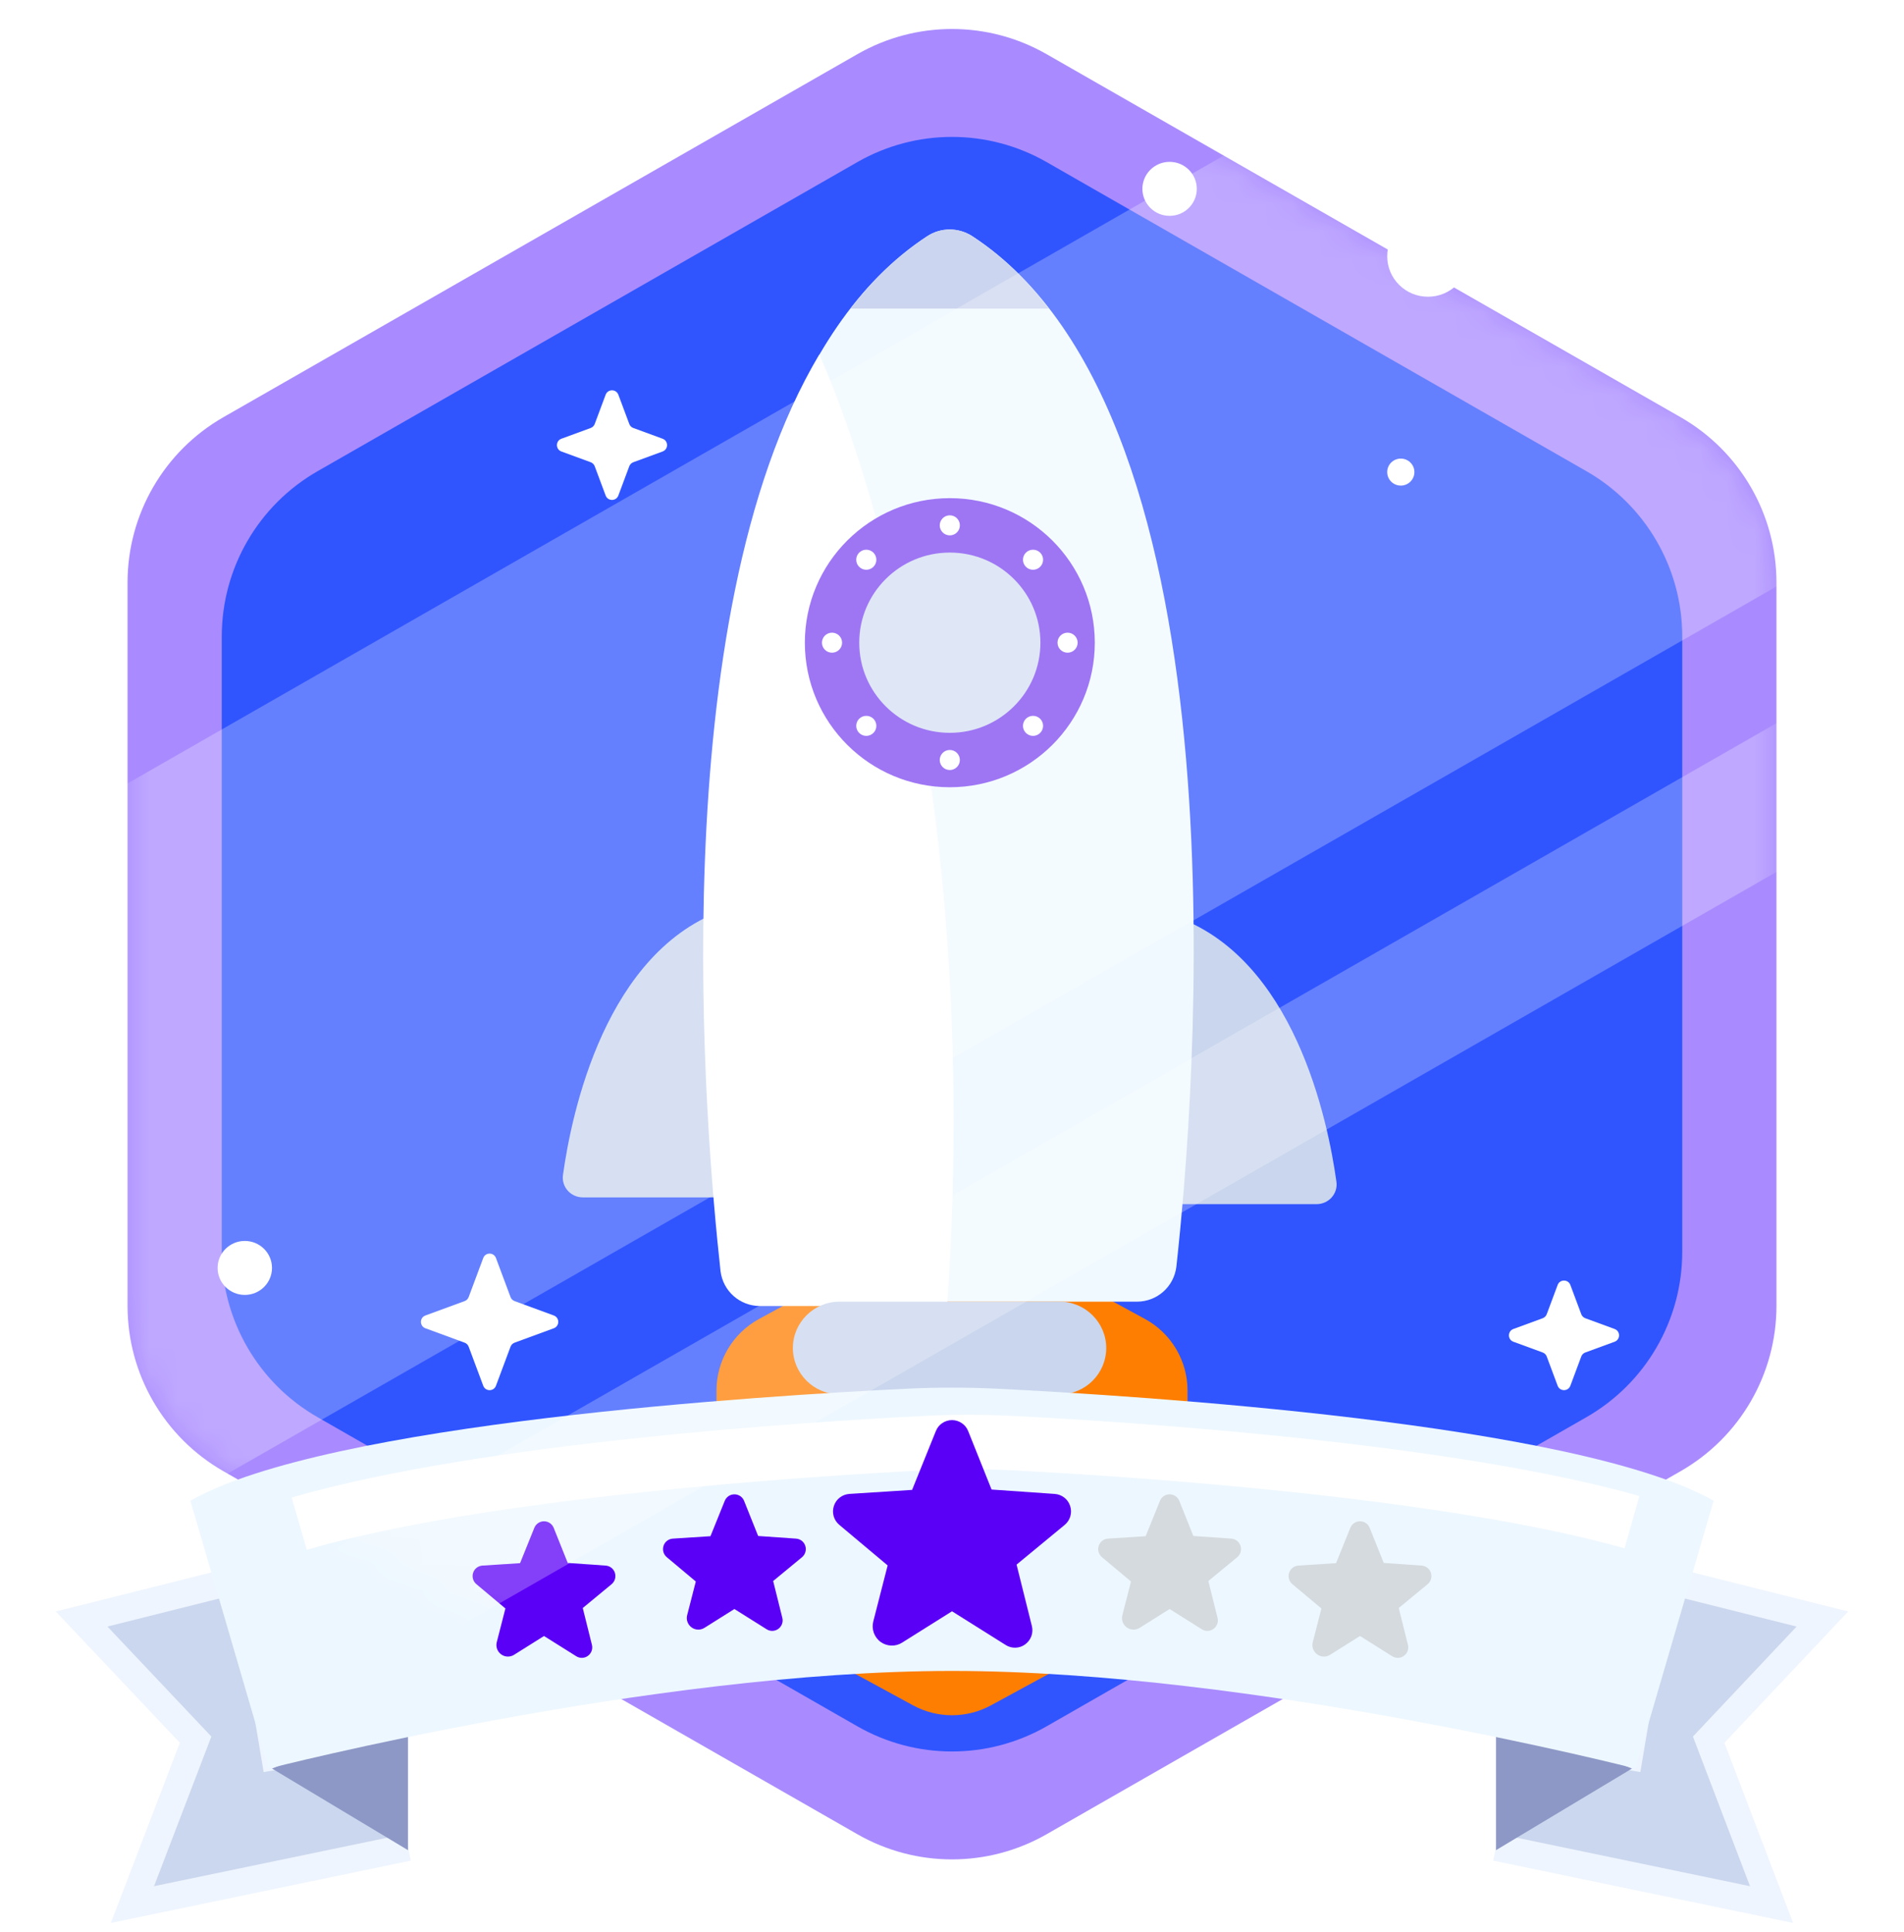<svg width="70" height="71" viewBox="0 0 70 71" fill="none" xmlns="http://www.w3.org/2000/svg">
<path d="M31.522 1.991C33.677 0.757 36.323 0.757 38.478 1.991L61.788 15.335C63.967 16.582 65.311 18.9 65.311 21.41V47.995C65.311 50.505 63.967 52.824 61.788 54.071L38.478 67.415C36.323 68.648 33.677 68.648 31.522 67.415L8.211 54.071C6.033 52.824 4.689 50.505 4.689 47.995V21.41C4.689 18.9 6.033 16.582 8.211 15.335L31.522 1.991Z" fill="#A98BFF"/>
<g filter="url(#filter0_i)">
<path d="M31.522 5.957C33.677 4.723 36.323 4.723 38.478 5.957L58.324 17.318C60.503 18.565 61.847 20.883 61.847 23.393V46.012C61.847 48.522 60.503 50.84 58.324 52.087L38.478 63.449C36.323 64.682 33.677 64.682 31.522 63.449L11.676 52.087C9.497 50.84 8.153 48.522 8.153 46.012V23.393C8.153 20.883 9.497 18.565 11.676 17.318L31.522 5.957Z" fill="#3055FF"/>
</g>
<g filter="url(#filter1_i)">
<path d="M33.567 45.398C34.46 44.912 35.54 44.912 36.433 45.398L42.093 48.476C43.059 49.001 43.66 50.012 43.66 51.111V56.964C43.66 58.063 43.059 59.074 42.093 59.599L36.433 62.677C35.54 63.163 34.46 63.163 33.567 62.677L27.907 59.599C26.941 59.074 26.34 58.063 26.34 56.964V51.111C26.34 50.012 26.941 49.001 27.907 48.476L33.567 45.398Z" fill="#FE7E01"/>
</g>
<ellipse cx="18" cy="5.949" rx="1" ry="0.992" fill="white"/>
<ellipse cx="9" cy="46.601" rx="1" ry="0.992" fill="white"/>
<ellipse cx="43" cy="6.941" rx="1" ry="0.992" fill="white"/>
<ellipse cx="51" cy="64.448" rx="1" ry="0.992" fill="white"/>
<path d="M17.766 46.237C17.847 46.02 18.153 46.02 18.234 46.237L18.77 47.673C18.796 47.741 18.85 47.795 18.918 47.82L20.36 48.349C20.579 48.429 20.579 48.738 20.36 48.819L18.918 49.348C18.85 49.373 18.796 49.427 18.77 49.495L18.234 50.931C18.153 51.148 17.847 51.148 17.766 50.931L17.23 49.495C17.204 49.427 17.15 49.373 17.082 49.348L15.64 48.819C15.421 48.738 15.421 48.429 15.64 48.349L17.082 47.82C17.15 47.795 17.204 47.741 17.23 47.673L17.766 46.237Z" fill="white"/>
<path d="M22.266 14.508C22.347 14.292 22.653 14.292 22.734 14.508L23.135 15.582C23.16 15.651 23.215 15.705 23.283 15.73L24.36 16.125C24.579 16.205 24.579 16.514 24.36 16.594L23.283 16.989C23.215 17.015 23.16 17.069 23.135 17.137L22.734 18.211C22.653 18.428 22.347 18.428 22.266 18.211L21.865 17.137C21.84 17.069 21.785 17.015 21.717 16.989L20.64 16.594C20.421 16.514 20.421 16.205 20.64 16.125L21.717 15.73C21.785 15.705 21.84 15.651 21.865 15.582L22.266 14.508Z" fill="white"/>
<path d="M57.266 47.228C57.347 47.011 57.653 47.011 57.734 47.228L58.135 48.302C58.16 48.37 58.215 48.424 58.283 48.45L59.36 48.845C59.579 48.925 59.579 49.234 59.36 49.314L58.283 49.709C58.215 49.734 58.16 49.788 58.135 49.856L57.734 50.931C57.653 51.147 57.347 51.147 57.266 50.931L56.865 49.856C56.84 49.788 56.785 49.734 56.717 49.709L55.64 49.314C55.421 49.234 55.421 48.925 55.64 48.845L56.717 48.45C56.785 48.424 56.84 48.37 56.865 48.302L57.266 47.228Z" fill="white"/>
<ellipse cx="52.5" cy="9.419" rx="1.5" ry="1.487" fill="white"/>
<ellipse cx="51.5" cy="17.351" rx="0.5" ry="0.496" fill="white"/>
<ellipse cx="13.5" cy="11.402" rx="0.5" ry="0.496" fill="white"/>
<path d="M42.961 44.257H43.061H48.401C48.851 44.257 49.201 43.868 49.131 43.42C48.821 41.189 47.581 35.164 43.131 33.66" fill="#CAD6ED"/>
<path d="M26.87 44.008H26.77H21.43C20.98 44.008 20.63 43.619 20.7 43.171C21.01 40.94 22.25 34.915 26.7 33.411" fill="#CAD6ED"/>
<path d="M34.089 8.682C23.799 15.404 25.919 40.571 26.589 46.556C26.669 47.293 27.289 47.841 28.039 47.841H34.919H41.799C42.539 47.841 43.159 47.293 43.249 46.556C43.909 40.571 46.039 15.404 35.749 8.682C35.239 8.353 34.589 8.353 34.089 8.682Z" fill="#F0F9FF"/>
<path d="M34.82 48.001H27.94C27.2 48.001 26.58 47.453 26.49 46.716C25.93 41.637 24.31 22.745 30.12 13.035C30.12 13.035 36.34 26.201 34.82 48.001Z" fill="white"/>
<path d="M34.919 27.405C37.018 27.405 38.719 25.71 38.719 23.62C38.719 21.53 37.018 19.836 34.919 19.836C32.82 19.836 31.119 21.53 31.119 23.62C31.119 25.71 32.82 27.405 34.919 27.405Z" fill="#D4DEF1"/>
<path d="M34.92 27.934C37.311 27.934 39.25 26.003 39.25 23.621C39.25 21.24 37.311 19.309 34.92 19.309C32.528 19.309 30.59 21.24 30.59 23.621C30.59 26.003 32.528 27.934 34.92 27.934Z" stroke="#7D48F0" stroke-width="2" stroke-miterlimit="10"/>
<path d="M34.919 19.677C35.123 19.677 35.289 19.512 35.289 19.309C35.289 19.105 35.123 18.94 34.919 18.94C34.715 18.94 34.549 19.105 34.549 19.309C34.549 19.512 34.715 19.677 34.919 19.677Z" fill="white"/>
<path d="M34.919 28.301C35.123 28.301 35.289 28.136 35.289 27.933C35.289 27.729 35.123 27.564 34.919 27.564C34.715 27.564 34.549 27.729 34.549 27.933C34.549 28.136 34.715 28.301 34.919 28.301Z" fill="white"/>
<path d="M37.979 20.941C38.184 20.941 38.349 20.776 38.349 20.572C38.349 20.369 38.184 20.204 37.979 20.204C37.775 20.204 37.609 20.369 37.609 20.572C37.609 20.776 37.775 20.941 37.979 20.941Z" fill="white"/>
<path d="M31.849 27.046C32.053 27.046 32.219 26.881 32.219 26.678C32.219 26.474 32.053 26.31 31.849 26.31C31.644 26.31 31.479 26.474 31.479 26.678C31.479 26.881 31.644 27.046 31.849 27.046Z" fill="white"/>
<path d="M39.249 23.989C39.453 23.989 39.619 23.825 39.619 23.621C39.619 23.418 39.453 23.253 39.249 23.253C39.045 23.253 38.879 23.418 38.879 23.621C38.879 23.825 39.045 23.989 39.249 23.989Z" fill="white"/>
<path d="M30.589 23.989C30.793 23.989 30.959 23.825 30.959 23.621C30.959 23.418 30.793 23.253 30.589 23.253C30.384 23.253 30.219 23.418 30.219 23.621C30.219 23.825 30.384 23.989 30.589 23.989Z" fill="white"/>
<path d="M37.979 27.046C38.184 27.046 38.349 26.881 38.349 26.678C38.349 26.474 38.184 26.31 37.979 26.31C37.775 26.31 37.609 26.474 37.609 26.678C37.609 26.881 37.775 27.046 37.979 27.046Z" fill="white"/>
<path d="M31.849 20.941C32.053 20.941 32.219 20.776 32.219 20.572C32.219 20.369 32.053 20.204 31.849 20.204C31.644 20.204 31.479 20.369 31.479 20.572C31.479 20.776 31.644 20.941 31.849 20.941Z" fill="white"/>
<path d="M38.559 11.341H31.27C32.08 10.285 33.02 9.379 34.09 8.682C34.59 8.353 35.239 8.353 35.739 8.682C36.809 9.379 37.749 10.285 38.559 11.341Z" fill="#CCD5EF"/>
<path d="M38.96 51.247H30.86C29.92 51.247 29.15 50.48 29.15 49.544C29.15 48.608 29.92 47.841 30.86 47.841H38.96C39.9 47.841 40.67 48.608 40.67 49.544C40.67 50.48 39.91 51.247 38.96 51.247Z" fill="#CAD6ED"/>
<path d="M37.812 53.251H32.188C31.535 53.251 31 52.802 31 52.255C31 51.707 31.535 51.259 32.188 51.259H37.812C38.465 51.259 39 51.707 39 52.255C39 52.802 38.472 53.251 37.812 53.251Z" fill="#CAD6ED"/>
<path d="M15 67.895L4.869 70L7.191 63.939L3 59.505L9 58L10.186 65.047" fill="#CBD7EE"/>
<path d="M15 67.895L4.869 70L7.191 63.939L3 59.505L9 58L10.186 65.047" stroke="#EEF5FF" stroke-miterlimit="10"/>
<path d="M10 65L15 68V63L10 65Z" fill="#8D98C6"/>
<path d="M55 67.895L65.131 70L62.819 63.939L67 59.505L61 58L59.814 65.047" fill="#CBD7EE"/>
<path d="M55 67.895L65.131 70L62.819 63.939L67 59.505L61 58L59.814 65.047" stroke="#EEF5FF" stroke-miterlimit="10"/>
<path d="M60 65L55 68V63L60 65Z" fill="#8D98C6"/>
<path d="M33.362 51.039C28.151 51.289 12.042 52.29 7 55.157L9.878 65C9.878 65 23.873 61.413 35 61.413C46.127 61.413 60.122 65 60.122 65L63 55.157C57.958 52.301 41.849 51.3 36.638 51.039C35.546 50.987 34.464 50.987 33.362 51.039Z" fill="#EDF7FF"/>
<path d="M60 55.945C53.189 54.016 41.532 53.26 37.252 53.041C36.15 52.986 35.068 52.986 33.966 53.041C29.637 53.26 17.791 54.027 11 56" stroke="white" stroke-width="2" stroke-miterlimit="10"/>
<path d="M39.343 55.348C39.304 55.226 39.229 55.119 39.127 55.041C39.026 54.962 38.903 54.916 38.775 54.907L36.455 54.746L35.595 52.598C35.548 52.479 35.466 52.377 35.36 52.305C35.254 52.233 35.129 52.194 35 52.194H34.999C34.871 52.195 34.746 52.233 34.64 52.305C34.534 52.377 34.453 52.479 34.406 52.598L33.533 54.759L31.226 54.907C31.097 54.916 30.975 54.962 30.873 55.041C30.772 55.119 30.697 55.226 30.658 55.348C30.617 55.471 30.614 55.603 30.65 55.728C30.686 55.853 30.759 55.964 30.86 56.047L32.634 57.535L32.106 59.594C32.07 59.732 32.077 59.879 32.126 60.014C32.175 60.148 32.263 60.266 32.38 60.35C32.494 60.431 32.629 60.477 32.769 60.481C32.908 60.486 33.046 60.448 33.164 60.374L34.995 59.224C34.998 59.222 35 59.221 35.006 59.224L36.976 60.461C37.083 60.529 37.208 60.563 37.335 60.559C37.462 60.555 37.584 60.514 37.687 60.439C37.793 60.363 37.873 60.257 37.918 60.135C37.962 60.013 37.968 59.88 37.935 59.755L37.374 57.505L39.141 56.047C39.242 55.964 39.315 55.853 39.351 55.728C39.387 55.603 39.384 55.471 39.343 55.348Z" fill="#5B00F6"/>
<g opacity="0.5">
<path d="M45.606 56.814C45.582 56.741 45.537 56.677 45.477 56.63C45.416 56.583 45.342 56.555 45.265 56.55L43.873 56.453L43.357 55.164C43.329 55.093 43.28 55.031 43.216 54.988C43.153 54.945 43.077 54.922 43 54.922H43C42.923 54.922 42.847 54.945 42.784 54.988C42.721 55.032 42.672 55.093 42.644 55.164L42.12 56.461L40.735 56.55C40.658 56.555 40.585 56.583 40.524 56.63C40.463 56.677 40.418 56.741 40.395 56.814C40.37 56.888 40.368 56.967 40.39 57.042C40.412 57.117 40.455 57.184 40.516 57.234L41.581 58.126L41.264 59.361C41.242 59.445 41.246 59.532 41.275 59.614C41.305 59.694 41.358 59.765 41.428 59.815C41.496 59.864 41.577 59.892 41.661 59.894C41.745 59.897 41.828 59.874 41.898 59.83L42.997 59.139C42.999 59.138 43 59.138 43.003 59.139L44.185 59.882C44.25 59.923 44.325 59.943 44.401 59.941C44.477 59.938 44.551 59.913 44.612 59.869C44.676 59.823 44.724 59.76 44.751 59.686C44.777 59.613 44.781 59.533 44.761 59.458L44.425 58.108L45.485 57.234C45.545 57.184 45.589 57.117 45.611 57.042C45.632 56.967 45.63 56.888 45.606 56.814Z" fill="#BDBDBD"/>
</g>
<path d="M29.606 56.814C29.582 56.741 29.537 56.677 29.477 56.63C29.416 56.583 29.342 56.555 29.265 56.55L27.873 56.453L27.357 55.164C27.329 55.093 27.28 55.031 27.216 54.988C27.152 54.945 27.077 54.922 27 54.922H27C26.923 54.922 26.848 54.945 26.784 54.988C26.721 55.032 26.672 55.093 26.644 55.164L26.12 56.461L24.735 56.55C24.658 56.555 24.585 56.583 24.524 56.63C24.463 56.677 24.418 56.741 24.395 56.814C24.37 56.888 24.369 56.967 24.39 57.042C24.412 57.117 24.455 57.184 24.516 57.234L25.581 58.126L25.264 59.361C25.242 59.445 25.246 59.532 25.275 59.614C25.305 59.694 25.358 59.765 25.428 59.815C25.496 59.864 25.577 59.892 25.661 59.894C25.745 59.897 25.828 59.874 25.898 59.83L26.997 59.139C26.999 59.138 27 59.138 27.003 59.139L28.186 59.882C28.25 59.923 28.325 59.943 28.401 59.941C28.477 59.938 28.551 59.913 28.612 59.869C28.676 59.823 28.724 59.76 28.751 59.686C28.777 59.613 28.781 59.533 28.761 59.458L28.425 58.108L29.485 57.234C29.545 57.184 29.589 57.117 29.61 57.042C29.632 56.967 29.63 56.888 29.606 56.814Z" fill="#5B00F6"/>
<path d="M22.606 57.805C22.582 57.732 22.537 57.668 22.477 57.621C22.416 57.574 22.342 57.546 22.265 57.541L20.873 57.444L20.357 56.155C20.329 56.084 20.28 56.023 20.216 55.979C20.152 55.936 20.077 55.913 20 55.913H20C19.923 55.913 19.848 55.936 19.784 55.98C19.721 56.023 19.672 56.084 19.644 56.155L19.12 57.452L17.735 57.541C17.658 57.546 17.585 57.574 17.524 57.621C17.463 57.668 17.418 57.732 17.395 57.805C17.37 57.879 17.369 57.959 17.39 58.033C17.412 58.108 17.455 58.175 17.516 58.225L18.581 59.117L18.264 60.353C18.242 60.436 18.246 60.524 18.275 60.605C18.305 60.686 18.358 60.756 18.428 60.806C18.496 60.855 18.577 60.883 18.661 60.885C18.745 60.888 18.828 60.865 18.898 60.821L19.997 60.131C19.999 60.13 20 60.129 20.003 60.131L21.186 60.873C21.25 60.914 21.325 60.934 21.401 60.932C21.477 60.93 21.551 60.905 21.612 60.86C21.676 60.815 21.724 60.751 21.751 60.678C21.777 60.604 21.781 60.525 21.761 60.449L21.425 59.1L22.485 58.225C22.545 58.175 22.589 58.108 22.61 58.033C22.632 57.959 22.63 57.879 22.606 57.805Z" fill="#5B00F6"/>
<g opacity="0.5">
<path d="M52.606 57.805C52.582 57.732 52.537 57.668 52.477 57.621C52.416 57.574 52.342 57.546 52.265 57.541L50.873 57.444L50.357 56.155C50.329 56.084 50.28 56.023 50.216 55.979C50.153 55.936 50.077 55.913 50 55.913H50C49.923 55.913 49.847 55.936 49.784 55.98C49.721 56.023 49.672 56.084 49.644 56.155L49.12 57.452L47.735 57.541C47.658 57.546 47.585 57.574 47.524 57.621C47.463 57.668 47.418 57.732 47.395 57.805C47.37 57.879 47.368 57.959 47.39 58.033C47.412 58.108 47.455 58.175 47.516 58.225L48.581 59.117L48.264 60.353C48.242 60.436 48.246 60.524 48.275 60.605C48.305 60.686 48.358 60.756 48.428 60.806C48.496 60.855 48.577 60.883 48.661 60.885C48.745 60.888 48.828 60.865 48.898 60.821L49.997 60.131C49.999 60.13 50 60.129 50.003 60.131L51.185 60.873C51.25 60.914 51.325 60.934 51.401 60.932C51.477 60.93 51.551 60.905 51.612 60.86C51.676 60.815 51.724 60.751 51.751 60.678C51.777 60.604 51.781 60.525 51.761 60.449L51.425 59.1L52.485 58.225C52.545 58.175 52.589 58.108 52.611 58.033C52.632 57.959 52.63 57.879 52.606 57.805Z" fill="#BDBDBD"/>
</g>
<mask id="mask0" mask-type="alpha" maskUnits="userSpaceOnUse" x="4" y="1" width="62" height="68">
<path d="M31.522 1.991C33.677 0.757 36.323 0.757 38.478 1.991L61.788 15.335C63.967 16.582 65.311 18.9 65.311 21.41V47.995C65.311 50.505 63.967 52.824 61.788 54.071L38.478 67.415C36.323 68.648 33.677 68.648 31.522 67.415L8.211 54.071C6.033 52.824 4.689 50.505 4.689 47.995V21.41C4.689 18.9 6.033 16.582 8.211 15.335L31.522 1.991Z" fill="#A98BFF"/>
</mask>
<g mask="url(#mask0)">
<rect opacity="0.25" width="79.414" height="23.847" transform="matrix(0.868 -0.497 0.503 0.864 -7 35.487)" fill="white"/>
<rect opacity="0.25" width="79.414" height="4.745" transform="matrix(0.868 -0.497 0.503 0.864 3 62.258)" fill="white"/>
</g>
<defs>
<filter id="filter0_i" x="8.153" y="5.032" width="53.694" height="59.342" filterUnits="userSpaceOnUse" color-interpolation-filters="sRGB">
<feFlood flood-opacity="0" result="BackgroundImageFix"/>
<feBlend mode="normal" in="SourceGraphic" in2="BackgroundImageFix" result="shape"/>
<feColorMatrix in="SourceAlpha" type="matrix" values="0 0 0 0 0 0 0 0 0 0 0 0 0 0 0 0 0 0 127 0" result="hardAlpha"/>
<feOffset/>
<feGaussianBlur stdDeviation="1.5"/>
<feComposite in2="hardAlpha" operator="arithmetic" k2="-1" k3="1"/>
<feColorMatrix type="matrix" values="0 0 0 0 0 0 0 0 0 0 0 0 0 0 0 0 0 0 0.25 0"/>
<feBlend mode="normal" in2="shape" result="effect1_innerShadow"/>
</filter>
<filter id="filter1_i" x="26.34" y="45.033" width="17.32" height="18.009" filterUnits="userSpaceOnUse" color-interpolation-filters="sRGB">
<feFlood flood-opacity="0" result="BackgroundImageFix"/>
<feBlend mode="normal" in="SourceGraphic" in2="BackgroundImageFix" result="shape"/>
<feColorMatrix in="SourceAlpha" type="matrix" values="0 0 0 0 0 0 0 0 0 0 0 0 0 0 0 0 0 0 127 0" result="hardAlpha"/>
<feOffset/>
<feGaussianBlur stdDeviation="1.5"/>
<feComposite in2="hardAlpha" operator="arithmetic" k2="-1" k3="1"/>
<feColorMatrix type="matrix" values="0 0 0 0 0 0 0 0 0 0 0 0 0 0 0 0 0 0 0.25 0"/>
<feBlend mode="normal" in2="shape" result="effect1_innerShadow"/>
</filter>
</defs>
</svg>
